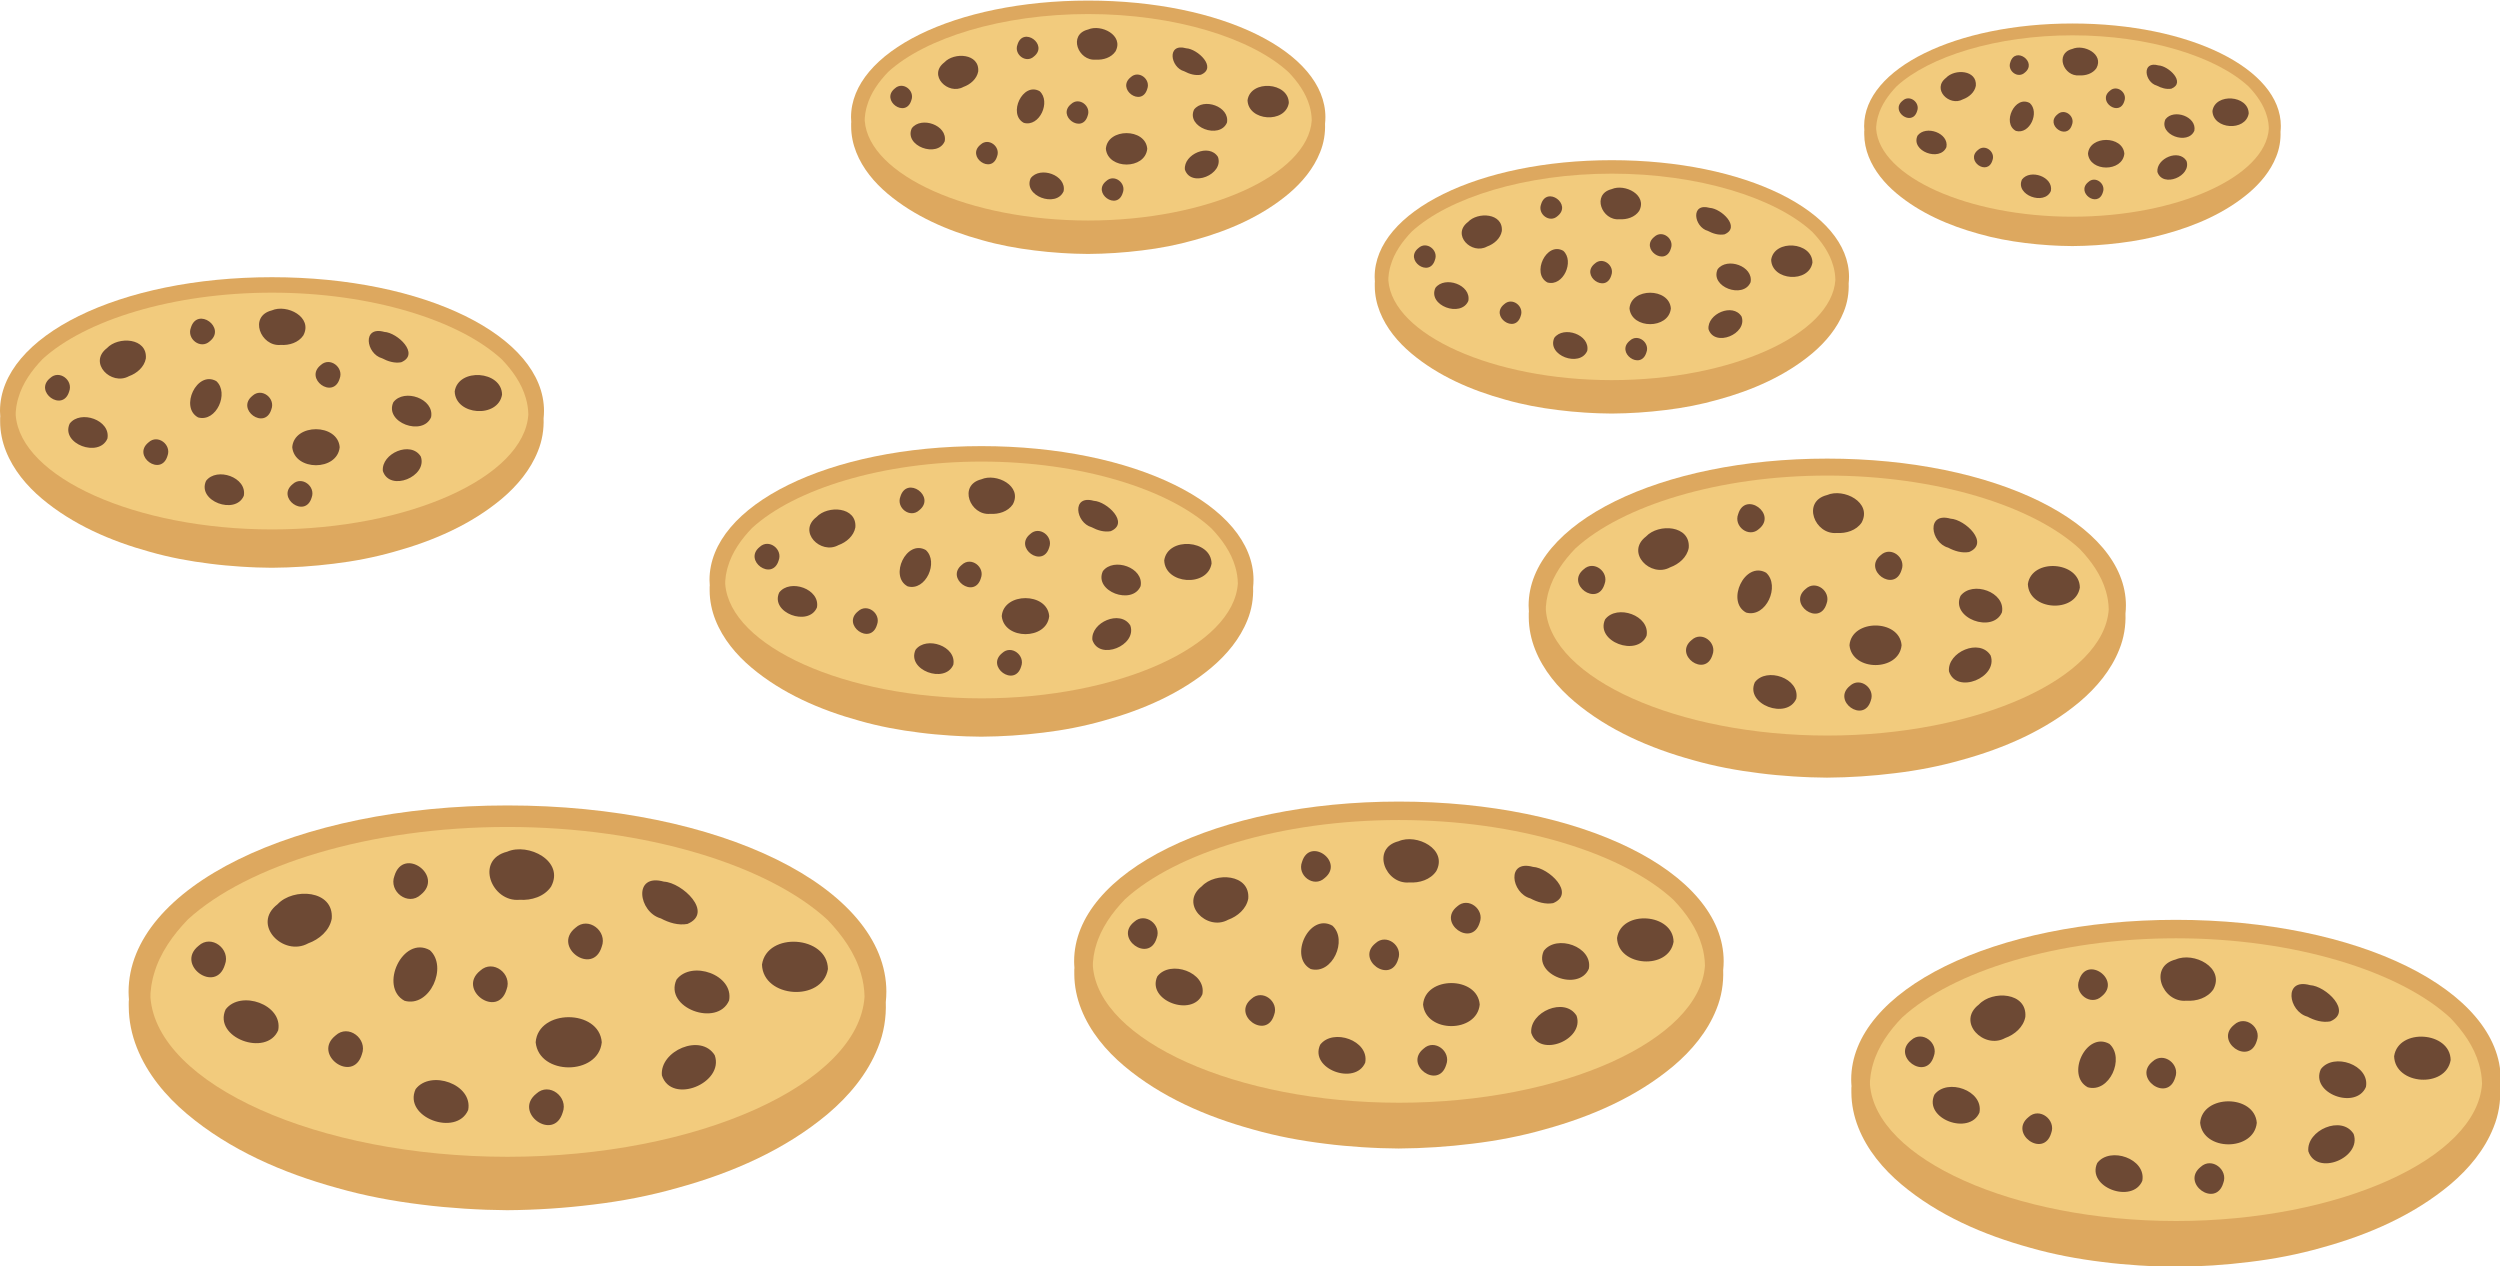<?xml version="1.0" encoding="UTF-8" standalone="no"?>
<!-- Created with Inkscape (http://www.inkscape.org/) -->

<svg
   xmlns:dc="http://purl.org/dc/elements/1.1/"
   xmlns:cc="http://creativecommons.org/ns#"
   xmlns:rdf="http://www.w3.org/1999/02/22-rdf-syntax-ns#"
   xmlns:svg="http://www.w3.org/2000/svg"
   xmlns="http://www.w3.org/2000/svg"
   xmlns:sodipodi="http://sodipodi.sourceforge.net/DTD/sodipodi-0.dtd"
   xmlns:inkscape="http://www.inkscape.org/namespaces/inkscape"
   width="678.013"
   height="343.351"
   viewBox="0 0 179.391 90.845"
   version="1.1"
   id="svg8"
   inkscape:version="0.92.2 (5c3e80d, 2017-08-06)"
   sodipodi:docname="poster-cookies.svg">
  <defs
     id="defs2">
    <clipPath
       clipPathUnits="userSpaceOnUse"
       id="clipPath1922">
      <circle
         style="fill:none;fill-opacity:1;stroke:#3bd58f;stroke-width:4;stroke-linecap:round;stroke-linejoin:round;stroke-miterlimit:4;stroke-dasharray:none;stroke-opacity:1"
         id="circle1924"
         cx="231.674"
         cy="-119.505"
         r="50.917" />
    </clipPath>
  </defs>
  <sodipodi:namedview
     id="base"
     pagecolor="#ffffff"
     bordercolor="#666666"
     borderopacity="1.0"
     inkscape:pageopacity="0.0"
     inkscape:pageshadow="2"
     inkscape:zoom="0.65481034"
     inkscape:cx="-157.59905"
     inkscape:cy="390.11561"
     inkscape:document-units="mm"
     inkscape:current-layer="svg8"
     showgrid="false"
     units="px"
     inkscape:window-width="2560"
     inkscape:window-height="1416"
     inkscape:window-x="0"
     inkscape:window-y="1512"
     inkscape:window-maximized="1"
     fit-margin-top="0"
     fit-margin-left="0"
     fit-margin-right="0"
     fit-margin-bottom="0" />
  <g
     id="g256"
     transform="translate(488.838,-178.483)"
     style="display:inline;stroke:#ffffff">
    <g
       id="g326"
       transform="translate(-8.816,-12.171)">
      <g
         style="stroke:none"
         id="g1483"
         transform="translate(-632.911,-6.035)">
        <path
           id="path943"
           d="m 242.837,238.306 c 0,-5.387 -8.574,-9.605 -19.518,-9.605 -10.945,0 -19.518,4.219 -19.518,9.605 0,0.133 0.009,0.265 0.019,0.396 l -0.009,0.096 c -0.005,0.138 3.7e-4,0.19 3.7e-4,0.289 0.004,0.708 0.152,1.425 0.418,2.095 0.533,1.348 1.486,2.488 2.581,3.411 2.207,1.857 4.929,3.04 7.749,3.816 1.411,0.403 2.864,0.674 4.33,0.853 0.733,0.096 1.47,0.159 2.209,0.209 0.368,0.028 0.748,0.037 1.122,0.057 l 1.083,0.023 c 1.51,-0.011 2.97,-0.108 4.442,-0.291 1.467,-0.175 2.919,-0.456 4.33,-0.857 2.82,-0.774 5.539,-1.961 7.747,-3.815 1.092,-0.924 2.046,-2.062 2.579,-3.409 0.307,-0.75 0.435,-1.56 0.406,-2.348 0.019,-0.175 0.029,-0.35 0.029,-0.527 z"
           style="fill:#dda85f;fill-opacity:1;stroke:none;stroke-width:0.265"
           inkscape:connector-curvature="0" />
        <path
           id="path1371"
           d="m 223.319,246.8 c -9.767,0 -18.046,-3.728 -18.391,-8.205 l 0.002,-0.215 0.022,-0.196 c 0.011,-0.13 0.026,-0.262 0.061,-0.402 0.028,-0.138 0.053,-0.276 0.1,-0.409 0.304,-1.07 0.981,-2.009 1.746,-2.802 3.056,-2.793 9.364,-4.761 16.46,-4.761 7.121,0 13.451,1.982 16.493,4.79 0.753,0.785 1.417,1.714 1.718,2.771 0.116,0.385 0.174,0.784 0.183,1.184 -0.298,4.495 -8.597,8.245 -18.393,8.245 z"
           style="fill:#f2cb7d;fill-opacity:1;stroke:none;stroke-width:0.265"
           inkscape:connector-curvature="0" />
        <path
           d="m 211.509,240.282 c -0.599,1.397 -3.372,0.382 -2.708,-1.074 0.765,-1.011 2.961,-0.257 2.708,1.074 z m 6.509,-1.518 c -1.341,-0.718 -0.09,-3.393 1.304,-2.606 0.94,0.85 -3.2e-4,2.971 -1.304,2.606 z m 15.978,2.805 c 0.502,1.435 -2.228,2.56 -2.723,1.038 -0.119,-1.263 2.009,-2.19 2.723,-1.038 z m 0.739,-2.823 c -0.599,1.398 -3.372,0.383 -2.709,-1.073 0.765,-1.011 2.96,-0.257 2.709,1.073 z m -6.561,-2.767 c -0.461,1.53 -2.574,0.001 -1.357,-0.973 0.658,-0.612 1.668,0.171 1.357,0.973 z m -10.677,-3.652 c 0.461,-1.531 2.574,-0.003 1.357,0.972 -0.657,0.61 -1.669,-0.17 -1.357,-0.972 z m -1.679,9.198 c -0.461,1.53 -2.574,0.002 -1.357,-0.972 0.658,-0.612 1.667,0.17 1.357,0.972 z m 10.344,2.995 c -0.461,1.53 -2.574,0.001 -1.357,-0.972 0.659,-0.612 1.667,0.171 1.357,0.972 z m -2.89,-6.336 c -0.461,1.53 -2.574,0.002 -1.357,-0.972 0.659,-0.611 1.668,0.17 1.357,0.972 z m -14.509,-1.279 c -0.461,1.53 -2.574,9.5e-4 -1.357,-0.973 0.659,-0.612 1.667,0.172 1.357,0.973 z m 12.532,7.484 c -0.599,1.398 -3.372,0.381 -2.708,-1.074 0.766,-1.011 2.96,-0.257 2.708,1.074 z m -8.242,-8.584 c -1.277,0.709 -2.944,-0.967 -1.579,-2.013 0.804,-0.868 2.914,-0.749 2.792,0.743 -0.114,0.617 -0.647,1.068 -1.213,1.27 z m 15.123,5.094 c -0.169,1.726 -3.236,1.726 -3.405,0 0.136,-1.725 3.272,-1.717 3.405,0 z m -4.229,-7.338 c -1.454,0.14 -2.314,-2.062 -0.645,-2.477 1.084,-0.475 2.97,0.476 2.264,1.796 -0.35,0.52 -1.019,0.722 -1.618,0.681 z m 15.879,3.568 c -0.286,1.71 -3.344,1.501 -3.397,-0.231 0.253,-1.711 3.38,-1.492 3.397,0.231 z m -8.607,-2.609 c -1.15,-0.316 -1.456,-2.347 0.158,-1.894 0.943,0.05 2.587,1.598 1.212,2.179 -0.473,0.086 -0.956,-0.063 -1.37,-0.285 z"
           style="fill:#6d4934;fill-opacity:1;stroke:none;stroke-width:0.265"
           id="path1373"
           inkscape:connector-curvature="0" />
      </g>
      <g
         id="g1507"
         transform="matrix(0.872,0,0,0.872,-596.669,-8.732)"
         style="stroke:none;stroke-width:1.147">
        <path
           id="path1501"
           d="m 242.837,238.306 c 0,-5.387 -8.574,-9.605 -19.518,-9.605 -10.945,0 -19.518,4.219 -19.518,9.605 0,0.133 0.009,0.265 0.019,0.396 l -0.009,0.096 c -0.005,0.138 3.7e-4,0.19 3.7e-4,0.289 0.004,0.708 0.152,1.425 0.418,2.095 0.533,1.348 1.486,2.488 2.581,3.411 2.207,1.857 4.929,3.04 7.749,3.816 1.411,0.403 2.864,0.674 4.33,0.853 0.733,0.096 1.47,0.159 2.209,0.209 0.368,0.028 0.748,0.037 1.122,0.057 l 1.083,0.023 c 1.51,-0.011 2.97,-0.108 4.442,-0.291 1.467,-0.175 2.919,-0.456 4.33,-0.857 2.82,-0.774 5.539,-1.961 7.747,-3.815 1.092,-0.924 2.046,-2.062 2.579,-3.409 0.307,-0.75 0.435,-1.56 0.406,-2.348 0.019,-0.175 0.029,-0.35 0.029,-0.527 z"
           style="fill:#dda85f;fill-opacity:1;stroke:none;stroke-width:0.303"
           inkscape:connector-curvature="0" />
        <path
           id="path1503"
           d="m 223.319,246.8 c -9.767,0 -18.046,-3.728 -18.391,-8.205 l 0.002,-0.215 0.022,-0.196 c 0.011,-0.13 0.026,-0.262 0.061,-0.402 0.028,-0.138 0.053,-0.276 0.1,-0.409 0.304,-1.07 0.981,-2.009 1.746,-2.802 3.056,-2.793 9.364,-4.761 16.46,-4.761 7.121,0 13.451,1.982 16.493,4.79 0.753,0.785 1.417,1.714 1.718,2.771 0.116,0.385 0.174,0.784 0.183,1.184 -0.298,4.495 -8.597,8.245 -18.393,8.245 z"
           style="fill:#f2cb7d;fill-opacity:1;stroke:none;stroke-width:0.303"
           inkscape:connector-curvature="0" />
        <path
           d="m 211.509,240.282 c -0.599,1.397 -3.372,0.382 -2.708,-1.074 0.765,-1.011 2.961,-0.257 2.708,1.074 z m 6.509,-1.518 c -1.341,-0.718 -0.09,-3.393 1.304,-2.606 0.94,0.85 -3.2e-4,2.971 -1.304,2.606 z m 15.978,2.805 c 0.502,1.435 -2.228,2.56 -2.723,1.038 -0.119,-1.263 2.009,-2.19 2.723,-1.038 z m 0.739,-2.823 c -0.599,1.398 -3.372,0.383 -2.709,-1.073 0.765,-1.011 2.96,-0.257 2.709,1.073 z m -6.561,-2.767 c -0.461,1.53 -2.574,0.001 -1.357,-0.973 0.658,-0.612 1.668,0.171 1.357,0.973 z m -10.677,-3.652 c 0.461,-1.531 2.574,-0.003 1.357,0.972 -0.657,0.61 -1.669,-0.17 -1.357,-0.972 z m -1.679,9.198 c -0.461,1.53 -2.574,0.002 -1.357,-0.972 0.658,-0.612 1.667,0.17 1.357,0.972 z m 10.344,2.995 c -0.461,1.53 -2.574,0.001 -1.357,-0.972 0.659,-0.612 1.667,0.171 1.357,0.972 z m -2.89,-6.336 c -0.461,1.53 -2.574,0.002 -1.357,-0.972 0.659,-0.611 1.668,0.17 1.357,0.972 z m -14.509,-1.279 c -0.461,1.53 -2.574,9.5e-4 -1.357,-0.973 0.659,-0.612 1.667,0.172 1.357,0.973 z m 12.532,7.484 c -0.599,1.398 -3.372,0.381 -2.708,-1.074 0.766,-1.011 2.96,-0.257 2.708,1.074 z m -8.242,-8.584 c -1.277,0.709 -2.944,-0.967 -1.579,-2.013 0.804,-0.868 2.914,-0.749 2.792,0.743 -0.114,0.617 -0.647,1.068 -1.213,1.27 z m 15.123,5.094 c -0.169,1.726 -3.236,1.726 -3.405,0 0.136,-1.725 3.272,-1.717 3.405,0 z m -4.229,-7.338 c -1.454,0.14 -2.314,-2.062 -0.645,-2.477 1.084,-0.475 2.97,0.476 2.264,1.796 -0.35,0.52 -1.019,0.722 -1.618,0.681 z m 15.879,3.568 c -0.286,1.71 -3.344,1.501 -3.397,-0.231 0.253,-1.711 3.38,-1.492 3.397,0.231 z m -8.607,-2.609 c -1.15,-0.316 -1.456,-2.347 0.158,-1.894 0.943,0.05 2.587,1.598 1.212,2.179 -0.473,0.086 -0.956,-0.063 -1.37,-0.285 z"
           style="fill:#6d4934;fill-opacity:1;stroke:none;stroke-width:0.303"
           id="path1505"
           inkscape:connector-curvature="0" />
      </g>
      <g
         style="stroke:none;stroke-width:0.911"
         transform="matrix(1.098,0,0,1.098,-594.108,-27.552)"
         id="g914">
        <path
           inkscape:connector-curvature="0"
           style="fill:#dda85f;fill-opacity:1;stroke:none;stroke-width:0.241"
           d="m 242.837,238.306 c 0,-5.387 -8.574,-9.605 -19.518,-9.605 -10.945,0 -19.518,4.219 -19.518,9.605 0,0.133 0.009,0.265 0.019,0.396 l -0.009,0.096 c -0.005,0.138 3.7e-4,0.19 3.7e-4,0.289 0.004,0.708 0.152,1.425 0.418,2.095 0.533,1.348 1.486,2.488 2.581,3.411 2.207,1.857 4.929,3.04 7.749,3.816 1.411,0.403 2.864,0.674 4.33,0.853 0.733,0.096 1.47,0.159 2.209,0.209 0.368,0.028 0.748,0.037 1.122,0.057 l 1.083,0.023 c 1.51,-0.011 2.97,-0.108 4.442,-0.291 1.467,-0.175 2.919,-0.456 4.33,-0.857 2.82,-0.774 5.539,-1.961 7.747,-3.815 1.092,-0.924 2.046,-2.062 2.579,-3.409 0.307,-0.75 0.435,-1.56 0.406,-2.348 0.019,-0.175 0.029,-0.35 0.029,-0.527 z"
           id="path908" />
        <path
           inkscape:connector-curvature="0"
           style="fill:#f2cb7d;fill-opacity:1;stroke:none;stroke-width:0.241"
           d="m 223.319,246.8 c -9.767,0 -18.046,-3.728 -18.391,-8.205 l 0.002,-0.215 0.022,-0.196 c 0.011,-0.13 0.026,-0.262 0.061,-0.402 0.028,-0.138 0.053,-0.276 0.1,-0.409 0.304,-1.07 0.981,-2.009 1.746,-2.802 3.056,-2.793 9.364,-4.761 16.46,-4.761 7.121,0 13.451,1.982 16.493,4.79 0.753,0.785 1.417,1.714 1.718,2.771 0.116,0.385 0.174,0.784 0.183,1.184 -0.298,4.495 -8.597,8.245 -18.393,8.245 z"
           id="path910" />
        <path
           inkscape:connector-curvature="0"
           id="path912"
           style="fill:#6d4934;fill-opacity:1;stroke:none;stroke-width:0.241"
           d="m 211.509,240.282 c -0.599,1.397 -3.372,0.382 -2.708,-1.074 0.765,-1.011 2.961,-0.257 2.708,1.074 z m 6.509,-1.518 c -1.341,-0.718 -0.09,-3.393 1.304,-2.606 0.94,0.85 -3.2e-4,2.971 -1.304,2.606 z m 15.978,2.805 c 0.502,1.435 -2.228,2.56 -2.723,1.038 -0.119,-1.263 2.009,-2.19 2.723,-1.038 z m 0.739,-2.823 c -0.599,1.398 -3.372,0.383 -2.709,-1.073 0.765,-1.011 2.96,-0.257 2.709,1.073 z m -6.561,-2.767 c -0.461,1.53 -2.574,0.001 -1.357,-0.973 0.658,-0.612 1.668,0.171 1.357,0.973 z m -10.677,-3.652 c 0.461,-1.531 2.574,-0.003 1.357,0.972 -0.657,0.61 -1.669,-0.17 -1.357,-0.972 z m -1.679,9.198 c -0.461,1.53 -2.574,0.002 -1.357,-0.972 0.658,-0.612 1.667,0.17 1.357,0.972 z m 10.344,2.995 c -0.461,1.53 -2.574,0.001 -1.357,-0.972 0.659,-0.612 1.667,0.171 1.357,0.972 z m -2.89,-6.336 c -0.461,1.53 -2.574,0.002 -1.357,-0.972 0.659,-0.611 1.668,0.17 1.357,0.972 z m -14.509,-1.279 c -0.461,1.53 -2.574,9.5e-4 -1.357,-0.973 0.659,-0.612 1.667,0.172 1.357,0.973 z m 12.532,7.484 c -0.599,1.398 -3.372,0.381 -2.708,-1.074 0.766,-1.011 2.96,-0.257 2.708,1.074 z m -8.242,-8.584 c -1.277,0.709 -2.944,-0.967 -1.579,-2.013 0.804,-0.868 2.914,-0.749 2.792,0.743 -0.114,0.617 -0.647,1.068 -1.213,1.27 z m 15.123,5.094 c -0.169,1.726 -3.236,1.726 -3.405,0 0.136,-1.725 3.272,-1.717 3.405,0 z m -4.229,-7.338 c -1.454,0.14 -2.314,-2.062 -0.645,-2.477 1.084,-0.475 2.97,0.476 2.264,1.796 -0.35,0.52 -1.019,0.722 -1.618,0.681 z m 15.879,3.568 c -0.286,1.71 -3.344,1.501 -3.397,-0.231 0.253,-1.711 3.38,-1.492 3.397,0.231 z m -8.607,-2.609 c -1.15,-0.316 -1.456,-2.347 0.158,-1.894 0.943,0.05 2.587,1.598 1.212,2.179 -0.473,0.086 -0.956,-0.063 -1.37,-0.285 z" />
      </g>
      <g
         style="stroke:none;stroke-width:1.147"
         transform="matrix(0.872,0,0,0.872,-559.096,2.721)"
         id="g922">
        <path
           inkscape:connector-curvature="0"
           style="fill:#dda85f;fill-opacity:1;stroke:none;stroke-width:0.303"
           d="m 242.837,238.306 c 0,-5.387 -8.574,-9.605 -19.518,-9.605 -10.945,0 -19.518,4.219 -19.518,9.605 0,0.133 0.009,0.265 0.019,0.396 l -0.009,0.096 c -0.005,0.138 3.7e-4,0.19 3.7e-4,0.289 0.004,0.708 0.152,1.425 0.418,2.095 0.533,1.348 1.486,2.488 2.581,3.411 2.207,1.857 4.929,3.04 7.749,3.816 1.411,0.403 2.864,0.674 4.33,0.853 0.733,0.096 1.47,0.159 2.209,0.209 0.368,0.028 0.748,0.037 1.122,0.057 l 1.083,0.023 c 1.51,-0.011 2.97,-0.108 4.442,-0.291 1.467,-0.175 2.919,-0.456 4.33,-0.857 2.82,-0.774 5.539,-1.961 7.747,-3.815 1.092,-0.924 2.046,-2.062 2.579,-3.409 0.307,-0.75 0.435,-1.56 0.406,-2.348 0.019,-0.175 0.029,-0.35 0.029,-0.527 z"
           id="path916" />
        <path
           inkscape:connector-curvature="0"
           style="fill:#f2cb7d;fill-opacity:1;stroke:none;stroke-width:0.303"
           d="m 223.319,246.8 c -9.767,0 -18.046,-3.728 -18.391,-8.205 l 0.002,-0.215 0.022,-0.196 c 0.011,-0.13 0.026,-0.262 0.061,-0.402 0.028,-0.138 0.053,-0.276 0.1,-0.409 0.304,-1.07 0.981,-2.009 1.746,-2.802 3.056,-2.793 9.364,-4.761 16.46,-4.761 7.121,0 13.451,1.982 16.493,4.79 0.753,0.785 1.417,1.714 1.718,2.771 0.116,0.385 0.174,0.784 0.183,1.184 -0.298,4.495 -8.597,8.245 -18.393,8.245 z"
           id="path918" />
        <path
           inkscape:connector-curvature="0"
           id="path920"
           style="fill:#6d4934;fill-opacity:1;stroke:none;stroke-width:0.303"
           d="m 211.509,240.282 c -0.599,1.397 -3.372,0.382 -2.708,-1.074 0.765,-1.011 2.961,-0.257 2.708,1.074 z m 6.509,-1.518 c -1.341,-0.718 -0.09,-3.393 1.304,-2.606 0.94,0.85 -3.2e-4,2.971 -1.304,2.606 z m 15.978,2.805 c 0.502,1.435 -2.228,2.56 -2.723,1.038 -0.119,-1.263 2.009,-2.19 2.723,-1.038 z m 0.739,-2.823 c -0.599,1.398 -3.372,0.383 -2.709,-1.073 0.765,-1.011 2.96,-0.257 2.709,1.073 z m -6.561,-2.767 c -0.461,1.53 -2.574,0.001 -1.357,-0.973 0.658,-0.612 1.668,0.171 1.357,0.973 z m -10.677,-3.652 c 0.461,-1.531 2.574,-0.003 1.357,0.972 -0.657,0.61 -1.669,-0.17 -1.357,-0.972 z m -1.679,9.198 c -0.461,1.53 -2.574,0.002 -1.357,-0.972 0.658,-0.612 1.667,0.17 1.357,0.972 z m 10.344,2.995 c -0.461,1.53 -2.574,0.001 -1.357,-0.972 0.659,-0.612 1.667,0.171 1.357,0.972 z m -2.89,-6.336 c -0.461,1.53 -2.574,0.002 -1.357,-0.972 0.659,-0.611 1.668,0.17 1.357,0.972 z m -14.509,-1.279 c -0.461,1.53 -2.574,9.5e-4 -1.357,-0.973 0.659,-0.612 1.667,0.172 1.357,0.973 z m 12.532,7.484 c -0.599,1.398 -3.372,0.381 -2.708,-1.074 0.766,-1.011 2.96,-0.257 2.708,1.074 z m -8.242,-8.584 c -1.277,0.709 -2.944,-0.967 -1.579,-2.013 0.804,-0.868 2.914,-0.749 2.792,0.743 -0.114,0.617 -0.647,1.068 -1.213,1.27 z m 15.123,5.094 c -0.169,1.726 -3.236,1.726 -3.405,0 0.136,-1.725 3.272,-1.717 3.405,0 z m -4.229,-7.338 c -1.454,0.14 -2.314,-2.062 -0.645,-2.477 1.084,-0.475 2.97,0.476 2.264,1.796 -0.35,0.52 -1.019,0.722 -1.618,0.681 z m 15.879,3.568 c -0.286,1.71 -3.344,1.501 -3.397,-0.231 0.253,-1.711 3.38,-1.492 3.397,0.231 z m -8.607,-2.609 c -1.15,-0.316 -1.456,-2.347 0.158,-1.894 0.943,0.05 2.587,1.598 1.212,2.179 -0.473,0.086 -0.956,-0.063 -1.37,-0.285 z" />
      </g>
      <g
         id="g930"
         transform="matrix(0.766,0,0,0.766,-502.37,17.155)"
         style="stroke:none;stroke-width:1.306">
        <path
           id="path924"
           d="m 242.837,238.306 c 0,-5.387 -8.574,-9.605 -19.518,-9.605 -10.945,0 -19.518,4.219 -19.518,9.605 0,0.133 0.009,0.265 0.019,0.396 l -0.009,0.096 c -0.005,0.138 3.7e-4,0.19 3.7e-4,0.289 0.004,0.708 0.152,1.425 0.418,2.095 0.533,1.348 1.486,2.488 2.581,3.411 2.207,1.857 4.929,3.04 7.749,3.816 1.411,0.403 2.864,0.674 4.33,0.853 0.733,0.096 1.47,0.159 2.209,0.209 0.368,0.028 0.748,0.037 1.122,0.057 l 1.083,0.023 c 1.51,-0.011 2.97,-0.108 4.442,-0.291 1.467,-0.175 2.919,-0.456 4.33,-0.857 2.82,-0.774 5.539,-1.961 7.747,-3.815 1.092,-0.924 2.046,-2.062 2.579,-3.409 0.307,-0.75 0.435,-1.56 0.406,-2.348 0.019,-0.175 0.029,-0.35 0.029,-0.527 z"
           style="fill:#dda85f;fill-opacity:1;stroke:none;stroke-width:0.346"
           inkscape:connector-curvature="0" />
        <path
           id="path926"
           d="m 223.319,246.8 c -9.767,0 -18.046,-3.728 -18.391,-8.205 l 0.002,-0.215 0.022,-0.196 c 0.011,-0.13 0.026,-0.262 0.061,-0.402 0.028,-0.138 0.053,-0.276 0.1,-0.409 0.304,-1.07 0.981,-2.009 1.746,-2.802 3.056,-2.793 9.364,-4.761 16.46,-4.761 7.121,0 13.451,1.982 16.493,4.79 0.753,0.785 1.417,1.714 1.718,2.771 0.116,0.385 0.174,0.784 0.183,1.184 -0.298,4.495 -8.597,8.245 -18.393,8.245 z"
           style="fill:#f2cb7d;fill-opacity:1;stroke:none;stroke-width:0.346"
           inkscape:connector-curvature="0" />
        <path
           d="m 211.509,240.282 c -0.599,1.397 -3.372,0.382 -2.708,-1.074 0.765,-1.011 2.961,-0.257 2.708,1.074 z m 6.509,-1.518 c -1.341,-0.718 -0.09,-3.393 1.304,-2.606 0.94,0.85 -3.2e-4,2.971 -1.304,2.606 z m 15.978,2.805 c 0.502,1.435 -2.228,2.56 -2.723,1.038 -0.119,-1.263 2.009,-2.19 2.723,-1.038 z m 0.739,-2.823 c -0.599,1.398 -3.372,0.383 -2.709,-1.073 0.765,-1.011 2.96,-0.257 2.709,1.073 z m -6.561,-2.767 c -0.461,1.53 -2.574,0.001 -1.357,-0.973 0.658,-0.612 1.668,0.171 1.357,0.973 z m -10.677,-3.652 c 0.461,-1.531 2.574,-0.003 1.357,0.972 -0.657,0.61 -1.669,-0.17 -1.357,-0.972 z m -1.679,9.198 c -0.461,1.53 -2.574,0.002 -1.357,-0.972 0.658,-0.612 1.667,0.17 1.357,0.972 z m 10.344,2.995 c -0.461,1.53 -2.574,0.001 -1.357,-0.972 0.659,-0.612 1.667,0.171 1.357,0.972 z m -2.89,-6.336 c -0.461,1.53 -2.574,0.002 -1.357,-0.972 0.659,-0.611 1.668,0.17 1.357,0.972 z m -14.509,-1.279 c -0.461,1.53 -2.574,9.5e-4 -1.357,-0.973 0.659,-0.612 1.667,0.172 1.357,0.973 z m 12.532,7.484 c -0.599,1.398 -3.372,0.381 -2.708,-1.074 0.766,-1.011 2.96,-0.257 2.708,1.074 z m -8.242,-8.584 c -1.277,0.709 -2.944,-0.967 -1.579,-2.013 0.804,-0.868 2.914,-0.749 2.792,0.743 -0.114,0.617 -0.647,1.068 -1.213,1.27 z m 15.123,5.094 c -0.169,1.726 -3.236,1.726 -3.405,0 0.136,-1.725 3.272,-1.717 3.405,0 z m -4.229,-7.338 c -1.454,0.14 -2.314,-2.062 -0.645,-2.477 1.084,-0.475 2.97,0.476 2.264,1.796 -0.35,0.52 -1.019,0.722 -1.618,0.681 z m 15.879,3.568 c -0.286,1.71 -3.344,1.501 -3.397,-0.231 0.253,-1.711 3.38,-1.492 3.397,0.231 z m -8.607,-2.609 c -1.15,-0.316 -1.456,-2.347 0.158,-1.894 0.943,0.05 2.587,1.598 1.212,2.179 -0.473,0.086 -0.956,-0.063 -1.37,-0.285 z"
           style="fill:#6d4934;fill-opacity:1;stroke:none;stroke-width:0.346"
           id="path928"
           inkscape:connector-curvature="0" />
      </g>
      <g
         transform="matrix(1.194,0,0,1.194,-646.285,-24.897)"
         id="g264"
         style="stroke:none;stroke-width:0.838">
        <path
           inkscape:connector-curvature="0"
           style="fill:#dda85f;fill-opacity:1;stroke:none;stroke-width:0.222"
           d="m 242.837,238.306 c 0,-5.387 -8.574,-9.605 -19.518,-9.605 -10.945,0 -19.518,4.219 -19.518,9.605 0,0.133 0.009,0.265 0.019,0.396 l -0.009,0.096 c -0.005,0.138 3.7e-4,0.19 3.7e-4,0.289 0.004,0.708 0.152,1.425 0.418,2.095 0.533,1.348 1.486,2.488 2.581,3.411 2.207,1.857 4.929,3.04 7.749,3.816 1.411,0.403 2.864,0.674 4.33,0.853 0.733,0.096 1.47,0.159 2.209,0.209 0.368,0.028 0.748,0.037 1.122,0.057 l 1.083,0.023 c 1.51,-0.011 2.97,-0.108 4.442,-0.291 1.467,-0.175 2.919,-0.456 4.33,-0.857 2.82,-0.774 5.539,-1.961 7.747,-3.815 1.092,-0.924 2.046,-2.062 2.579,-3.409 0.307,-0.75 0.435,-1.56 0.406,-2.348 0.019,-0.175 0.029,-0.35 0.029,-0.527 z"
           id="path258" />
        <path
           inkscape:connector-curvature="0"
           style="fill:#f2cb7d;fill-opacity:1;stroke:none;stroke-width:0.222"
           d="m 223.319,246.8 c -9.767,0 -18.046,-3.728 -18.391,-8.205 l 0.002,-0.215 0.022,-0.196 c 0.011,-0.13 0.026,-0.262 0.061,-0.402 0.028,-0.138 0.053,-0.276 0.1,-0.409 0.304,-1.07 0.981,-2.009 1.746,-2.802 3.056,-2.793 9.364,-4.761 16.46,-4.761 7.121,0 13.451,1.982 16.493,4.79 0.753,0.785 1.417,1.714 1.718,2.771 0.116,0.385 0.174,0.784 0.183,1.184 -0.298,4.495 -8.597,8.245 -18.393,8.245 z"
           id="path260" />
        <path
           inkscape:connector-curvature="0"
           id="path262"
           style="fill:#6d4934;fill-opacity:1;stroke:none;stroke-width:0.222"
           d="m 211.509,240.282 c -0.599,1.397 -3.372,0.382 -2.708,-1.074 0.765,-1.011 2.961,-0.257 2.708,1.074 z m 6.509,-1.518 c -1.341,-0.718 -0.09,-3.393 1.304,-2.606 0.94,0.85 -3.2e-4,2.971 -1.304,2.606 z m 15.978,2.805 c 0.502,1.435 -2.228,2.56 -2.723,1.038 -0.119,-1.263 2.009,-2.19 2.723,-1.038 z m 0.739,-2.823 c -0.599,1.398 -3.372,0.383 -2.709,-1.073 0.765,-1.011 2.96,-0.257 2.709,1.073 z m -6.561,-2.767 c -0.461,1.53 -2.574,0.001 -1.357,-0.973 0.658,-0.612 1.668,0.171 1.357,0.973 z m -10.677,-3.652 c 0.461,-1.531 2.574,-0.003 1.357,0.972 -0.657,0.61 -1.669,-0.17 -1.357,-0.972 z m -1.679,9.198 c -0.461,1.53 -2.574,0.002 -1.357,-0.972 0.658,-0.612 1.667,0.17 1.357,0.972 z m 10.344,2.995 c -0.461,1.53 -2.574,0.001 -1.357,-0.972 0.659,-0.612 1.667,0.171 1.357,0.972 z m -2.89,-6.336 c -0.461,1.53 -2.574,0.002 -1.357,-0.972 0.659,-0.611 1.668,0.17 1.357,0.972 z m -14.509,-1.279 c -0.461,1.53 -2.574,9.5e-4 -1.357,-0.973 0.659,-0.612 1.667,0.172 1.357,0.973 z m 12.532,7.484 c -0.599,1.398 -3.372,0.381 -2.708,-1.074 0.766,-1.011 2.96,-0.257 2.708,1.074 z m -8.242,-8.584 c -1.277,0.709 -2.944,-0.967 -1.579,-2.013 0.804,-0.868 2.914,-0.749 2.792,0.743 -0.114,0.617 -0.647,1.068 -1.213,1.27 z m 15.123,5.094 c -0.169,1.726 -3.236,1.726 -3.405,0 0.136,-1.725 3.272,-1.717 3.405,0 z m -4.229,-7.338 c -1.454,0.14 -2.314,-2.062 -0.645,-2.477 1.084,-0.475 2.97,0.476 2.264,1.796 -0.35,0.52 -1.019,0.722 -1.618,0.681 z m 15.879,3.568 c -0.286,1.71 -3.344,1.501 -3.397,-0.231 0.253,-1.711 3.38,-1.492 3.397,0.231 z m -8.607,-2.609 c -1.15,-0.316 -1.456,-2.347 0.158,-1.894 0.943,0.05 2.587,1.598 1.212,2.179 -0.473,0.086 -0.956,-0.063 -1.37,-0.285 z" />
      </g>
      <g
         style="stroke:none;stroke-width:0.838"
         id="g272"
         transform="matrix(1.194,0,0,1.194,-590.525,-16.411)">
        <path
           id="path266"
           d="m 242.837,238.306 c 0,-5.387 -8.574,-9.605 -19.518,-9.605 -10.945,0 -19.518,4.219 -19.518,9.605 0,0.133 0.009,0.265 0.019,0.396 l -0.009,0.096 c -0.005,0.138 3.7e-4,0.19 3.7e-4,0.289 0.004,0.708 0.152,1.425 0.418,2.095 0.533,1.348 1.486,2.488 2.581,3.411 2.207,1.857 4.929,3.04 7.749,3.816 1.411,0.403 2.864,0.674 4.33,0.853 0.733,0.096 1.47,0.159 2.209,0.209 0.368,0.028 0.748,0.037 1.122,0.057 l 1.083,0.023 c 1.51,-0.011 2.97,-0.108 4.442,-0.291 1.467,-0.175 2.919,-0.456 4.33,-0.857 2.82,-0.774 5.539,-1.961 7.747,-3.815 1.092,-0.924 2.046,-2.062 2.579,-3.409 0.307,-0.75 0.435,-1.56 0.406,-2.348 0.019,-0.175 0.029,-0.35 0.029,-0.527 z"
           style="fill:#dda85f;fill-opacity:1;stroke:none;stroke-width:0.222"
           inkscape:connector-curvature="0" />
        <path
           id="path268"
           d="m 223.319,246.8 c -9.767,0 -18.046,-3.728 -18.391,-8.205 l 0.002,-0.215 0.022,-0.196 c 0.011,-0.13 0.026,-0.262 0.061,-0.402 0.028,-0.138 0.053,-0.276 0.1,-0.409 0.304,-1.07 0.981,-2.009 1.746,-2.802 3.056,-2.793 9.364,-4.761 16.46,-4.761 7.121,0 13.451,1.982 16.493,4.79 0.753,0.785 1.417,1.714 1.718,2.771 0.116,0.385 0.174,0.784 0.183,1.184 -0.298,4.495 -8.597,8.245 -18.393,8.245 z"
           style="fill:#f2cb7d;fill-opacity:1;stroke:none;stroke-width:0.222"
           inkscape:connector-curvature="0" />
        <path
           d="m 211.509,240.282 c -0.599,1.397 -3.372,0.382 -2.708,-1.074 0.765,-1.011 2.961,-0.257 2.708,1.074 z m 6.509,-1.518 c -1.341,-0.718 -0.09,-3.393 1.304,-2.606 0.94,0.85 -3.2e-4,2.971 -1.304,2.606 z m 15.978,2.805 c 0.502,1.435 -2.228,2.56 -2.723,1.038 -0.119,-1.263 2.009,-2.19 2.723,-1.038 z m 0.739,-2.823 c -0.599,1.398 -3.372,0.383 -2.709,-1.073 0.765,-1.011 2.96,-0.257 2.709,1.073 z m -6.561,-2.767 c -0.461,1.53 -2.574,0.001 -1.357,-0.973 0.658,-0.612 1.668,0.171 1.357,0.973 z m -10.677,-3.652 c 0.461,-1.531 2.574,-0.003 1.357,0.972 -0.657,0.61 -1.669,-0.17 -1.357,-0.972 z m -1.679,9.198 c -0.461,1.53 -2.574,0.002 -1.357,-0.972 0.658,-0.612 1.667,0.17 1.357,0.972 z m 10.344,2.995 c -0.461,1.53 -2.574,0.001 -1.357,-0.972 0.659,-0.612 1.667,0.171 1.357,0.972 z m -2.89,-6.336 c -0.461,1.53 -2.574,0.002 -1.357,-0.972 0.659,-0.611 1.668,0.17 1.357,0.972 z m -14.509,-1.279 c -0.461,1.53 -2.574,9.5e-4 -1.357,-0.973 0.659,-0.612 1.667,0.172 1.357,0.973 z m 12.532,7.484 c -0.599,1.398 -3.372,0.381 -2.708,-1.074 0.766,-1.011 2.96,-0.257 2.708,1.074 z m -8.242,-8.584 c -1.277,0.709 -2.944,-0.967 -1.579,-2.013 0.804,-0.868 2.914,-0.749 2.792,0.743 -0.114,0.617 -0.647,1.068 -1.213,1.27 z m 15.123,5.094 c -0.169,1.726 -3.236,1.726 -3.405,0 0.136,-1.725 3.272,-1.717 3.405,0 z m -4.229,-7.338 c -1.454,0.14 -2.314,-2.062 -0.645,-2.477 1.084,-0.475 2.97,0.476 2.264,1.796 -0.35,0.52 -1.019,0.722 -1.618,0.681 z m 15.879,3.568 c -0.286,1.71 -3.344,1.501 -3.397,-0.231 0.253,-1.711 3.38,-1.492 3.397,0.231 z m -8.607,-2.609 c -1.15,-0.316 -1.456,-2.347 0.158,-1.894 0.943,0.05 2.587,1.598 1.212,2.179 -0.473,0.086 -0.956,-0.063 -1.37,-0.285 z"
           style="fill:#6d4934;fill-opacity:1;stroke:none;stroke-width:0.222"
           id="path270"
           inkscape:connector-curvature="0" />
      </g>
      <g
         transform="translate(-683.823,-18.156)"
         id="g280"
         style="stroke:none">
        <path
           inkscape:connector-curvature="0"
           style="fill:#dda85f;fill-opacity:1;stroke:none;stroke-width:0.265"
           d="m 242.837,238.306 c 0,-5.387 -8.574,-9.605 -19.518,-9.605 -10.945,0 -19.518,4.219 -19.518,9.605 0,0.133 0.009,0.265 0.019,0.396 l -0.009,0.096 c -0.005,0.138 3.7e-4,0.19 3.7e-4,0.289 0.004,0.708 0.152,1.425 0.418,2.095 0.533,1.348 1.486,2.488 2.581,3.411 2.207,1.857 4.929,3.04 7.749,3.816 1.411,0.403 2.864,0.674 4.33,0.853 0.733,0.096 1.47,0.159 2.209,0.209 0.368,0.028 0.748,0.037 1.122,0.057 l 1.083,0.023 c 1.51,-0.011 2.97,-0.108 4.442,-0.291 1.467,-0.175 2.919,-0.456 4.33,-0.857 2.82,-0.774 5.539,-1.961 7.747,-3.815 1.092,-0.924 2.046,-2.062 2.579,-3.409 0.307,-0.75 0.435,-1.56 0.406,-2.348 0.019,-0.175 0.029,-0.35 0.029,-0.527 z"
           id="path274" />
        <path
           inkscape:connector-curvature="0"
           style="fill:#f2cb7d;fill-opacity:1;stroke:none;stroke-width:0.265"
           d="m 223.319,246.8 c -9.767,0 -18.046,-3.728 -18.391,-8.205 l 0.002,-0.215 0.022,-0.196 c 0.011,-0.13 0.026,-0.262 0.061,-0.402 0.028,-0.138 0.053,-0.276 0.1,-0.409 0.304,-1.07 0.981,-2.009 1.746,-2.802 3.056,-2.793 9.364,-4.761 16.46,-4.761 7.121,0 13.451,1.982 16.493,4.79 0.753,0.785 1.417,1.714 1.718,2.771 0.116,0.385 0.174,0.784 0.183,1.184 -0.298,4.495 -8.597,8.245 -18.393,8.245 z"
           id="path276" />
        <path
           inkscape:connector-curvature="0"
           id="path278"
           style="fill:#6d4934;fill-opacity:1;stroke:none;stroke-width:0.265"
           d="m 211.509,240.282 c -0.599,1.397 -3.372,0.382 -2.708,-1.074 0.765,-1.011 2.961,-0.257 2.708,1.074 z m 6.509,-1.518 c -1.341,-0.718 -0.09,-3.393 1.304,-2.606 0.94,0.85 -3.2e-4,2.971 -1.304,2.606 z m 15.978,2.805 c 0.502,1.435 -2.228,2.56 -2.723,1.038 -0.119,-1.263 2.009,-2.19 2.723,-1.038 z m 0.739,-2.823 c -0.599,1.398 -3.372,0.383 -2.709,-1.073 0.765,-1.011 2.96,-0.257 2.709,1.073 z m -6.561,-2.767 c -0.461,1.53 -2.574,0.001 -1.357,-0.973 0.658,-0.612 1.668,0.171 1.357,0.973 z m -10.677,-3.652 c 0.461,-1.531 2.574,-0.003 1.357,0.972 -0.657,0.61 -1.669,-0.17 -1.357,-0.972 z m -1.679,9.198 c -0.461,1.53 -2.574,0.002 -1.357,-0.972 0.658,-0.612 1.667,0.17 1.357,0.972 z m 10.344,2.995 c -0.461,1.53 -2.574,0.001 -1.357,-0.972 0.659,-0.612 1.667,0.171 1.357,0.972 z m -2.89,-6.336 c -0.461,1.53 -2.574,0.002 -1.357,-0.972 0.659,-0.611 1.668,0.17 1.357,0.972 z m -14.509,-1.279 c -0.461,1.53 -2.574,9.5e-4 -1.357,-0.973 0.659,-0.612 1.667,0.172 1.357,0.973 z m 12.532,7.484 c -0.599,1.398 -3.372,0.381 -2.708,-1.074 0.766,-1.011 2.96,-0.257 2.708,1.074 z m -8.242,-8.584 c -1.277,0.709 -2.944,-0.967 -1.579,-2.013 0.804,-0.868 2.914,-0.749 2.792,0.743 -0.114,0.617 -0.647,1.068 -1.213,1.27 z m 15.123,5.094 c -0.169,1.726 -3.236,1.726 -3.405,0 0.136,-1.725 3.272,-1.717 3.405,0 z m -4.229,-7.338 c -1.454,0.14 -2.314,-2.062 -0.645,-2.477 1.084,-0.475 2.97,0.476 2.264,1.796 -0.35,0.52 -1.019,0.722 -1.618,0.681 z m 15.879,3.568 c -0.286,1.71 -3.344,1.501 -3.397,-0.231 0.253,-1.711 3.38,-1.492 3.397,0.231 z m -8.607,-2.609 c -1.15,-0.316 -1.456,-2.347 0.158,-1.894 0.943,0.05 2.587,1.598 1.212,2.179 -0.473,0.086 -0.956,-0.063 -1.37,-0.285 z" />
      </g>
      <g
         style="stroke:none;stroke-width:0.718"
         id="g288"
         transform="matrix(1.393,0,0,1.393,-754.691,-70.131)">
        <path
           id="path282"
           d="m 242.837,238.306 c 0,-5.387 -8.574,-9.605 -19.518,-9.605 -10.945,0 -19.518,4.219 -19.518,9.605 0,0.133 0.009,0.265 0.019,0.396 l -0.009,0.096 c -0.005,0.138 3.7e-4,0.19 3.7e-4,0.289 0.004,0.708 0.152,1.425 0.418,2.095 0.533,1.348 1.486,2.488 2.581,3.411 2.207,1.857 4.929,3.04 7.749,3.816 1.411,0.403 2.864,0.674 4.33,0.853 0.733,0.096 1.47,0.159 2.209,0.209 0.368,0.028 0.748,0.037 1.122,0.057 l 1.083,0.023 c 1.51,-0.011 2.97,-0.108 4.442,-0.291 1.467,-0.175 2.919,-0.456 4.33,-0.857 2.82,-0.774 5.539,-1.961 7.747,-3.815 1.092,-0.924 2.046,-2.062 2.579,-3.409 0.307,-0.75 0.435,-1.56 0.406,-2.348 0.019,-0.175 0.029,-0.35 0.029,-0.527 z"
           style="fill:#dda85f;fill-opacity:1;stroke:none;stroke-width:0.19"
           inkscape:connector-curvature="0" />
        <path
           id="path284"
           d="m 223.319,246.8 c -9.767,0 -18.046,-3.728 -18.391,-8.205 l 0.002,-0.215 0.022,-0.196 c 0.011,-0.13 0.026,-0.262 0.061,-0.402 0.028,-0.138 0.053,-0.276 0.1,-0.409 0.304,-1.07 0.981,-2.009 1.746,-2.802 3.056,-2.793 9.364,-4.761 16.46,-4.761 7.121,0 13.451,1.982 16.493,4.79 0.753,0.785 1.417,1.714 1.718,2.771 0.116,0.385 0.174,0.784 0.183,1.184 -0.298,4.495 -8.597,8.245 -18.393,8.245 z"
           style="fill:#f2cb7d;fill-opacity:1;stroke:none;stroke-width:0.19"
           inkscape:connector-curvature="0" />
        <path
           d="m 211.509,240.282 c -0.599,1.397 -3.372,0.382 -2.708,-1.074 0.765,-1.011 2.961,-0.257 2.708,1.074 z m 6.509,-1.518 c -1.341,-0.718 -0.09,-3.393 1.304,-2.606 0.94,0.85 -3.2e-4,2.971 -1.304,2.606 z m 15.978,2.805 c 0.502,1.435 -2.228,2.56 -2.723,1.038 -0.119,-1.263 2.009,-2.19 2.723,-1.038 z m 0.739,-2.823 c -0.599,1.398 -3.372,0.383 -2.709,-1.073 0.765,-1.011 2.96,-0.257 2.709,1.073 z m -6.561,-2.767 c -0.461,1.53 -2.574,0.001 -1.357,-0.973 0.658,-0.612 1.668,0.171 1.357,0.973 z m -10.677,-3.652 c 0.461,-1.531 2.574,-0.003 1.357,0.972 -0.657,0.61 -1.669,-0.17 -1.357,-0.972 z m -1.679,9.198 c -0.461,1.53 -2.574,0.002 -1.357,-0.972 0.658,-0.612 1.667,0.17 1.357,0.972 z m 10.344,2.995 c -0.461,1.53 -2.574,0.001 -1.357,-0.972 0.659,-0.612 1.667,0.171 1.357,0.972 z m -2.89,-6.336 c -0.461,1.53 -2.574,0.002 -1.357,-0.972 0.659,-0.611 1.668,0.17 1.357,0.972 z m -14.509,-1.279 c -0.461,1.53 -2.574,9.5e-4 -1.357,-0.973 0.659,-0.612 1.667,0.172 1.357,0.973 z m 12.532,7.484 c -0.599,1.398 -3.372,0.381 -2.708,-1.074 0.766,-1.011 2.96,-0.257 2.708,1.074 z m -8.242,-8.584 c -1.277,0.709 -2.944,-0.967 -1.579,-2.013 0.804,-0.868 2.914,-0.749 2.792,0.743 -0.114,0.617 -0.647,1.068 -1.213,1.27 z m 15.123,5.094 c -0.169,1.726 -3.236,1.726 -3.405,0 0.136,-1.725 3.272,-1.717 3.405,0 z m -4.229,-7.338 c -1.454,0.14 -2.314,-2.062 -0.645,-2.477 1.084,-0.475 2.97,0.476 2.264,1.796 -0.35,0.52 -1.019,0.722 -1.618,0.681 z m 15.879,3.568 c -0.286,1.71 -3.344,1.501 -3.397,-0.231 0.253,-1.711 3.38,-1.492 3.397,0.231 z m -8.607,-2.609 c -1.15,-0.316 -1.456,-2.347 0.158,-1.894 0.943,0.05 2.587,1.598 1.212,2.179 -0.473,0.086 -0.956,-0.063 -1.37,-0.285 z"
           style="fill:#6d4934;fill-opacity:1;stroke:none;stroke-width:0.19"
           id="path286"
           inkscape:connector-curvature="0" />
      </g>
    </g>
  </g>
</svg>
